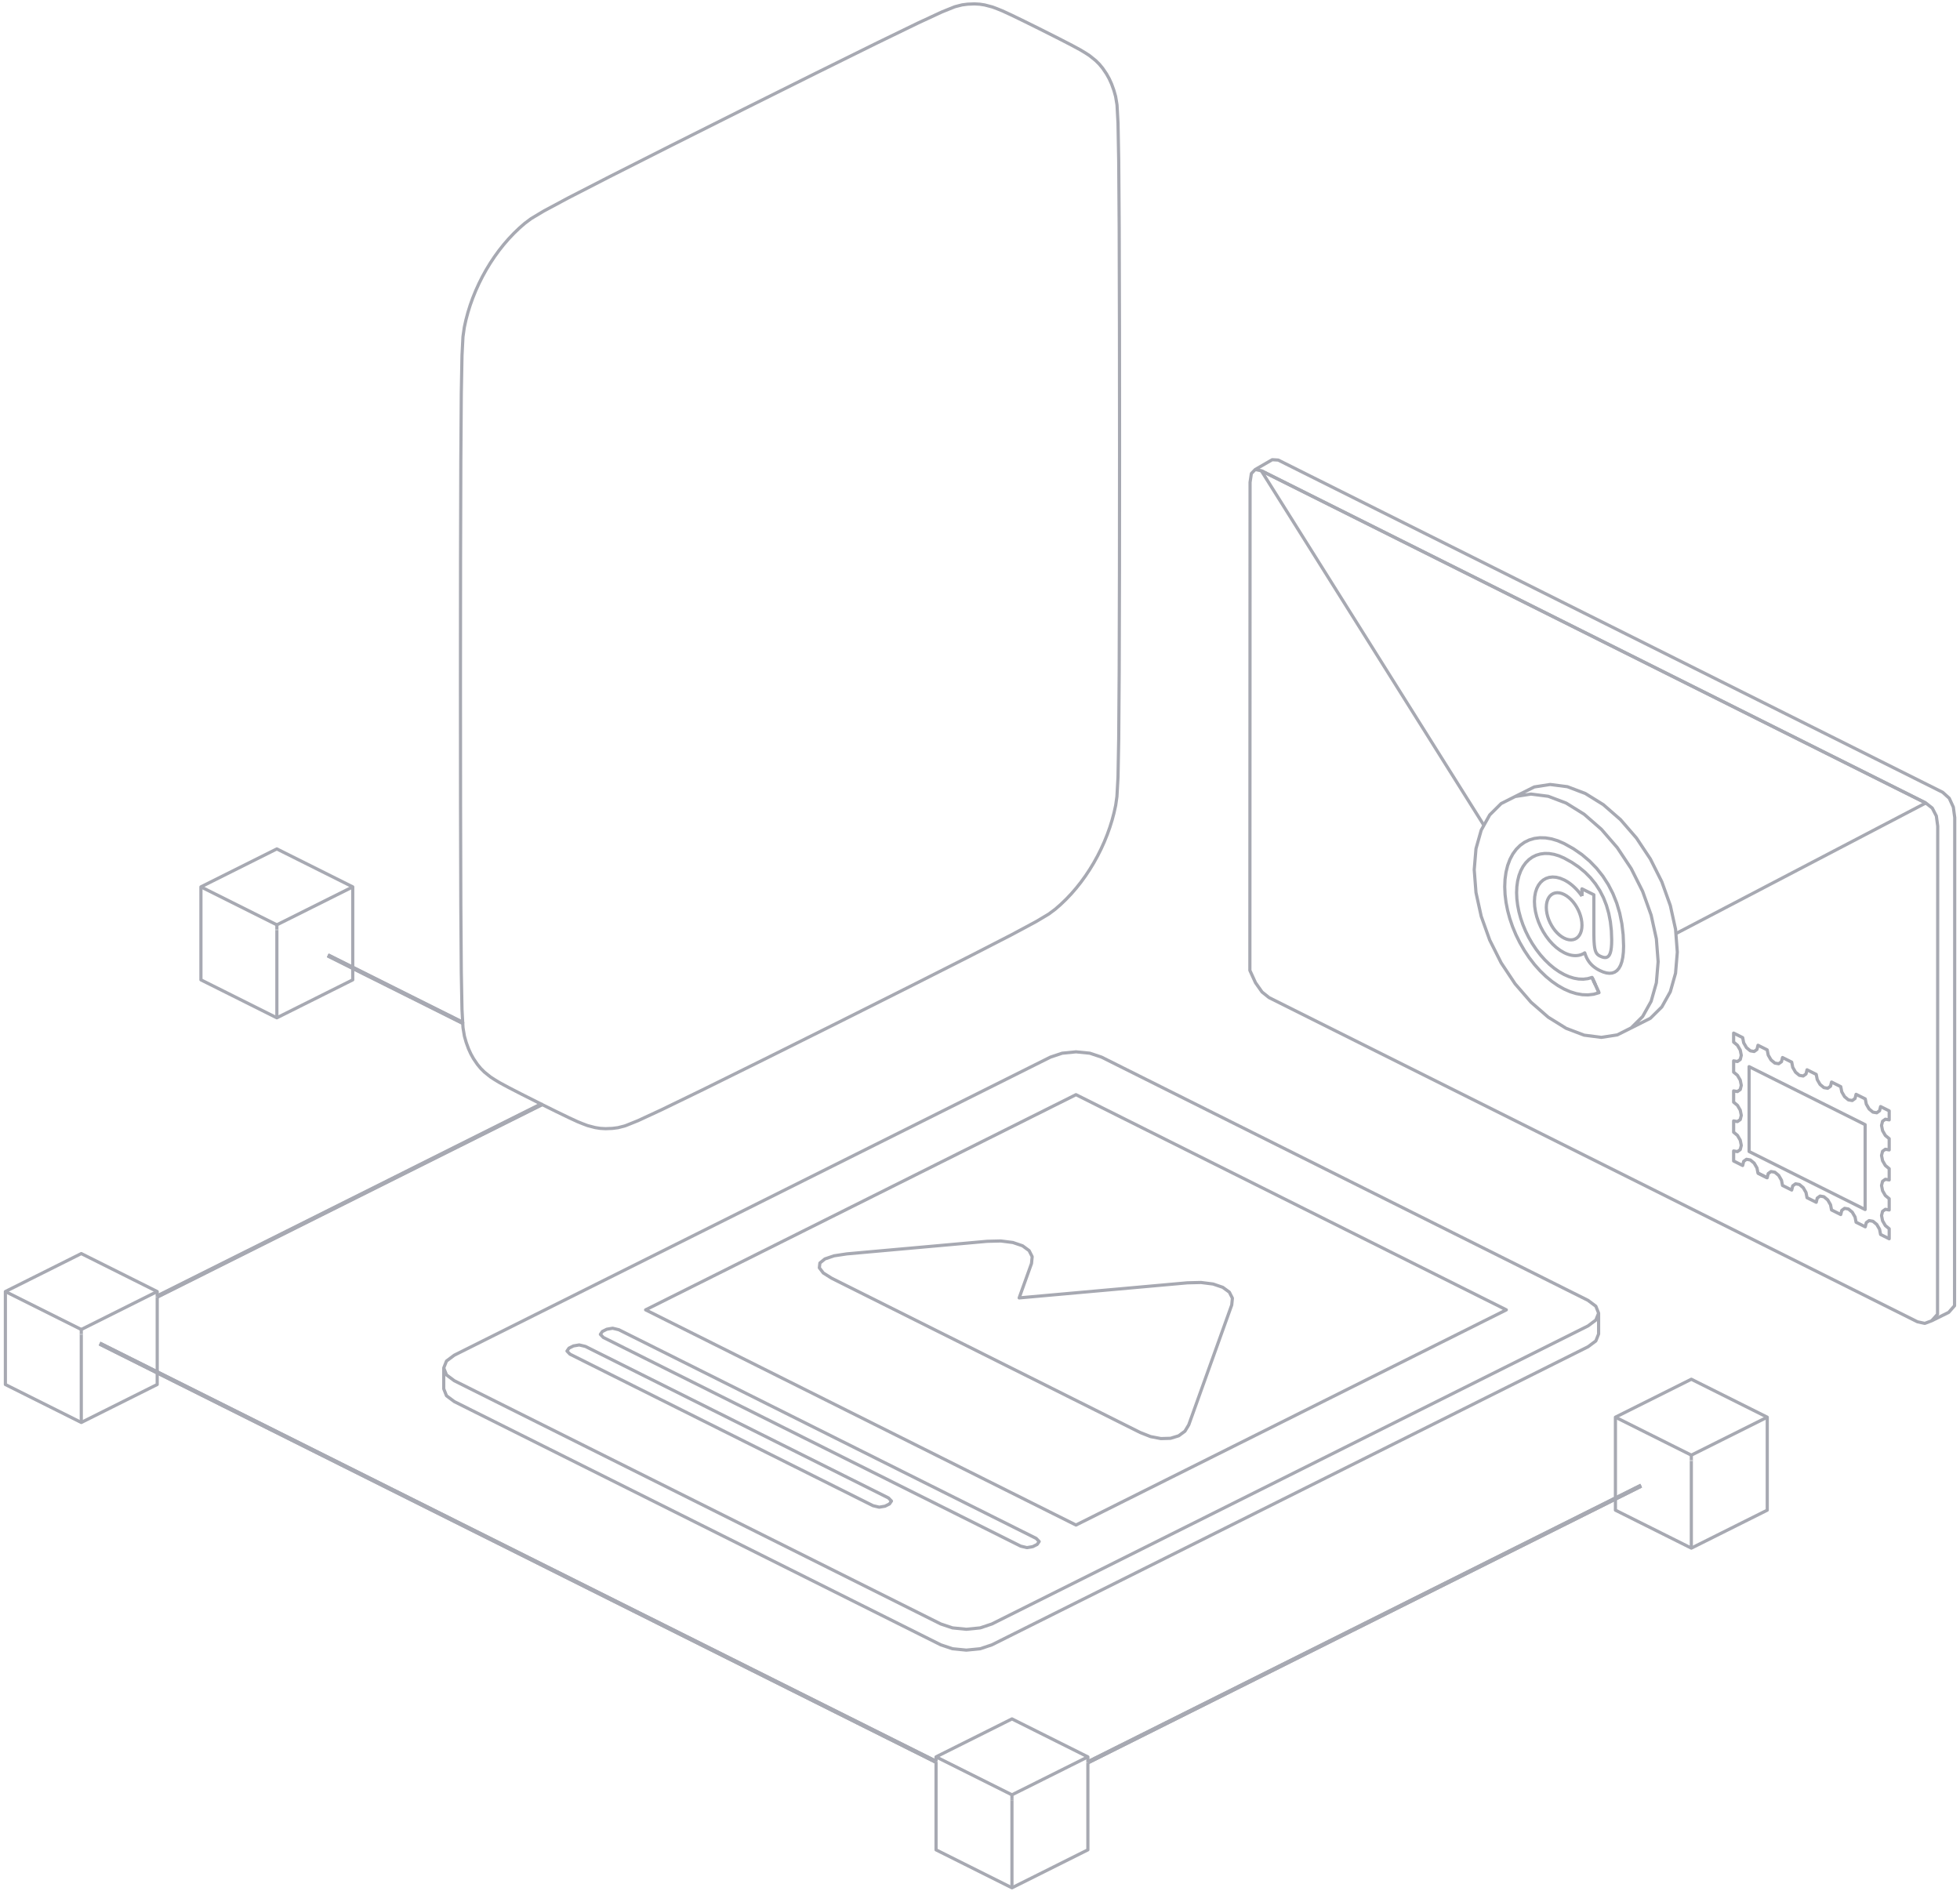 <svg width="370" height="357" viewBox="0 0 370 357" fill="none" xmlns="http://www.w3.org/2000/svg">
<path d="M298.639 169.165L298.401 168.837L298.152 168.52L297.896 168.214L297.631 167.921L297.358 167.641L297.078 167.374L296.792 167.122L296.499 166.885L296.201 166.665L295.896 166.461L295.587 166.276L295.274 166.109L294.513 165.791L293.782 165.608L293.09 165.557L292.442 165.631L291.846 165.826L291.307 166.137L290.833 166.56L290.43 167.089L290.105 167.719L289.864 168.447L289.715 169.266L289.664 170.172L289.712 171.078L289.715 171.13L289.864 172.099L290.105 173.067L290.43 174.023L290.833 174.955L291.307 175.851L291.846 176.701L292.442 177.493L293.09 178.215L293.782 178.856L294.513 179.403L295.274 179.847L295.648 180.019L296.016 180.158L296.376 180.266L296.728 180.341L297.071 180.385L297.185 180.39L297.405 180.399L297.728 180.383L298.041 180.338L298.34 180.264L298.628 180.161L298.901 180.031L299.161 179.874L299.288 180.252L299.432 180.61L299.593 180.947L299.774 181.265L299.975 181.564L300.195 181.845L300.344 182.007L300.438 182.109L300.703 182.358L300.992 182.592L301.304 182.812L301.642 183.019L302.006 183.213L302.65 183.493L303.257 183.668L303.823 183.733L304.345 183.684L304.819 183.516L305.242 183.223L305.609 182.801L305.918 182.245L306.151 181.586L306.164 181.551L306.345 180.713L306.456 179.727L306.494 178.587L306.411 176.433L306.166 174.361L305.76 172.374L305.195 170.479L304.476 168.68L303.602 166.984L302.577 165.394L301.404 163.917L300.085 162.558L298.622 161.322L297.017 160.214L295.274 159.239L294.072 158.717L292.901 158.363L291.768 158.174L290.683 158.146L289.651 158.278L288.682 158.566L287.782 159.006L286.96 159.596L286.224 160.332L285.581 161.213L285.039 162.234L284.711 163.112L284.606 163.392L284.295 164.66L284.112 166.004L284.055 167.41L284.119 168.866L284.302 170.359L284.602 171.877L285.015 173.406L285.537 174.934L286.167 176.449L286.901 177.936L287.737 179.385L288.671 180.782L289.68 182.089L290.737 183.275L291.834 184.335L292.96 185.264L294.105 186.057L295.26 186.709L296.415 187.216L297.56 187.572L298.687 187.773L299.784 187.814L300.843 187.69L301.854 187.396L301.828 187.339L301.649 186.946L301.359 186.311" stroke="#A7A9B2" stroke-width="0.6" stroke-linejoin="round"/>
<path d="M301.823 187.339L301.644 186.945L301.354 186.311L300.875 185.261" stroke="#A7A9B2" stroke-width="0.6" stroke-linejoin="round"/>
<path d="M300.531 184.511L300.628 184.724L300.872 185.259L301.035 185.615" stroke="#A7A9B2" stroke-width="0.6" stroke-linejoin="round"/>
<path d="M301.174 185.908L300.878 185.26V185.26L300.634 184.726L300.537 184.512L299.728 184.747L298.881 184.846L298.003 184.814L297.102 184.653L296.185 184.368L295.261 183.962L294.337 183.441L293.421 182.806L292.521 182.063L291.643 181.215L290.797 180.267L289.99 179.221L289.243 178.103L288.574 176.944L287.987 175.754L287.483 174.543L287.065 173.32L286.735 172.097L286.495 170.883L286.349 169.688L286.297 168.523L286.343 167.398L286.49 166.324L286.556 166.053L286.738 165.309L287.085 164.382L287.518 163.565L288.033 162.861L288.622 162.272L289.279 161.8L289.999 161.448L290.774 161.218L291.6 161.112L292.468 161.134L293.374 161.286L294.311 161.569L295.272 161.986L296.709 162.782L298.02 163.67L299.206 164.648L300.265 165.718L301.2 166.877L302.01 168.125L302.694 169.463L303.254 170.889L303.689 172.403L304 174.004L304.186 175.691L304.248 177.465L304.232 178.226L304.183 178.875L304.103 179.418L303.991 179.861L303.848 180.208L303.675 180.467L303.47 180.642L303.236 180.74L302.972 180.765L302.678 180.724L302.356 180.622L302.004 180.465L301.791 180.342L301.605 180.195L301.445 180.019L301.309 179.803L301.195 179.541L301.102 179.226L301.028 178.849L300.971 178.404L300.929 177.882L300.902 177.276L300.887 176.579L300.882 175.782V171.044V168.913L298.638 167.791V167.818V168.006V168.307V168.647V168.95" stroke="#A7A9B2" stroke-width="0.6" stroke-linejoin="round"/>
<path d="M300.641 184.727L301.047 185.617L301.18 185.909L301.364 186.312" stroke="#A7A9B2" stroke-width="0.6" stroke-linejoin="round"/>
<path d="M296.971 170.267L297.329 170.742L297.652 171.252L297.937 171.79L298.178 172.349L298.374 172.923L298.518 173.504L298.607 174.084L298.638 174.659L298.607 175.203L298.518 175.695L298.374 176.131L298.178 176.51L297.937 176.827L297.652 177.081L297.329 177.268L296.971 177.385L296.582 177.429L296.167 177.398L295.729 177.289L295.272 177.098L294.815 176.832L294.377 176.503L293.962 176.119L293.573 175.686L293.215 175.211L292.892 174.701L292.607 174.163L292.366 173.603L292.171 173.03L292.027 172.449L291.937 171.868L291.906 171.294L291.937 170.75L292.027 170.258L292.171 169.822L292.366 169.443L292.607 169.126L292.892 168.872L293.215 168.685L293.573 168.568L293.962 168.523L294.377 168.555L294.815 168.664L295.272 168.855L295.729 169.121L296.167 169.45L296.582 169.834L296.971 170.267Z" stroke="#A7A9B2" stroke-width="0.6" stroke-linejoin="round"/>
<path d="M298.633 167.817V168.005V168.307V168.647V168.949V169.164" stroke="#A7A9B2" stroke-width="0.6" stroke-linejoin="round"/>
<path d="M239.563 188.321L243.8 190.44L248.038 192.559L252.275 194.677L256.513 196.796L260.75 198.915L264.987 201.033L269.225 203.152L273.463 205.271L277.7 207.39L281.937 209.509L286.175 211.627L290.412 213.746L294.65 215.865L298.887 217.983L303.125 220.102L307.362 222.221L311.6 224.34L315.837 226.458L320.075 228.577L324.312 230.696L328.549 232.814L332.787 234.933L337.024 237.052L341.262 239.171L345.499 241.289L349.737 243.408L353.974 245.527L358.212 247.645L361.969 249.524L363.356 249.823L364.647 249.335L367.864 247.745L368.971 246.489L368.973 241.751L368.975 237.014L368.976 232.276L368.978 227.538L368.98 222.801L368.982 218.063L368.984 213.326L368.986 208.588L368.988 203.85L368.99 199.113L368.992 194.375L368.993 189.637L368.995 184.9L368.997 180.162L368.999 175.425L369.001 170.687L369.002 165.949L369.004 161.212L369.006 156.474L369.007 154.34L368.745 152.377L367.973 150.689L366.736 149.569L362.498 147.45L358.261 145.331L354.024 143.213L349.786 141.094L345.549 138.975L341.311 136.856L337.074 134.737L332.836 132.619L328.599 130.5L324.361 128.381L320.124 126.263L315.887 124.144L311.649 122.025L307.411 119.906L303.174 117.788L298.936 115.669L294.699 113.55L290.462 111.432L286.224 109.313L281.987 107.194L277.749 105.075L273.512 102.956L269.275 100.838L265.037 98.719L260.799 96.6L256.562 94.482L252.324 92.363L248.087 90.244L243.85 88.125L241.293 86.847L240.161 86.782L236.949 88.641L236.228 89.388L235.981 91.051L235.98 95.789L235.978 100.527L235.976 105.264L235.974 110.002L235.972 114.739L235.97 119.477L235.969 124.215L235.967 128.952L235.965 133.69L235.963 138.428L235.961 143.165L235.959 147.903L235.957 152.64L235.955 157.378L235.953 162.116L235.952 166.853L235.95 171.591L235.948 176.329L235.946 181.066L235.945 183.188L237.009 185.515L238.243 187.266L239.563 188.321Z" stroke="#A7A9B2" stroke-width="0.6" stroke-linejoin="round"/>
<path d="M236.953 88.643L238.099 88.864L238.1 88.865L242.338 90.983L246.575 93.102L250.813 95.221L255.05 97.339L259.288 99.458L263.525 101.577L267.762 103.696L272 105.815L276.238 107.933L280.475 110.052L284.712 112.171L288.95 114.289L293.187 116.408L297.425 118.527L301.662 120.646L305.9 122.764L310.137 124.883L314.374 127.002L318.612 129.12L322.85 131.239L327.087 133.358L331.324 135.477L335.562 137.596L339.799 139.714L344.037 141.833L348.274 143.952L352.512 146.07L356.749 148.189L360.987 150.308L363.542 151.585L364.765 152.549L365.533 154.04L365.795 155.957L365.793 160.695L365.791 165.432L365.789 170.17L365.787 174.908L365.786 179.645L365.784 184.383L365.782 189.121L365.78 193.858L365.778 198.596L365.776 203.333L365.774 208.071L365.772 212.809L365.771 217.546L365.769 222.284L365.767 227.022L365.765 231.759L365.763 236.497L365.761 241.234L365.759 245.972L365.759 248.093L364.652 249.336" stroke="#A7A9B2" stroke-width="0.6" stroke-linejoin="round"/>
<path d="M198.294 199.56L194.056 201.678L189.819 203.798L185.581 205.916L181.344 208.035L177.106 210.154L172.869 212.272L168.632 214.391L164.394 216.51L160.156 218.628L155.919 220.747L151.682 222.866L147.444 224.985L143.207 227.103L138.969 229.222L134.732 231.341L130.494 233.459L126.257 235.578L122.02 237.697L117.782 239.816L113.544 241.934L109.307 244.053L105.07 246.172L100.832 248.29L96.595 250.41L92.357 252.528L88.12 254.647L85.764 255.825L84.285 256.931L83.766 258.237V262.176L84.285 263.482L85.764 264.589L90.002 266.707L94.239 268.826L98.477 270.945L102.714 273.064L106.952 275.183L111.189 277.301L115.427 279.42L119.664 281.539L123.901 283.657L128.139 285.776L132.376 287.895L136.614 290.014L140.851 292.132L145.089 294.251L149.326 296.37L153.564 298.488L157.801 300.607L162.039 302.726L166.276 304.845L170.513 306.964L174.751 309.082L177.597 310.505L179.811 311.245L182.423 311.505L185.034 311.245L187.249 310.505L191.486 308.387L195.723 306.268L199.961 304.149L204.198 302.03L208.436 299.912L212.673 297.793L216.91 295.674L221.148 293.556L225.386 291.437L229.623 289.318L233.861 287.2L238.098 285.08L242.335 282.962L246.573 280.843L250.81 278.724L255.048 276.606L259.285 274.487L263.522 272.368L267.76 270.249L271.998 268.131L276.235 266.012L280.473 263.893L284.71 261.775L288.947 259.656L293.185 257.537L297.423 255.418L299.778 254.241L301.257 253.134L301.777 251.828V247.889L301.257 246.583L299.778 245.476L295.54 243.358L291.303 241.239L287.066 239.12L282.828 237.002L278.59 234.882L274.353 232.764L270.116 230.645L265.878 228.526L261.641 226.408L257.403 224.289L253.166 222.171L248.928 220.051L244.691 217.933L240.454 215.814L236.216 213.695L231.978 211.577L227.741 209.458L223.504 207.339L219.266 205.221L215.029 203.102L210.791 200.983L207.945 199.56L205.731 198.82L203.119 198.561L200.508 198.82L198.294 199.56Z" stroke="#A7A9B2" stroke-width="0.6" stroke-linejoin="round"/>
<path d="M83.766 258.238L84.285 259.544L85.764 260.65L90.002 262.769L94.239 264.888L98.477 267.007L102.714 269.126L106.952 271.244L111.189 273.363L115.427 275.482L119.664 277.6L123.901 279.719L128.139 281.838L132.376 283.957L136.614 286.075L140.851 288.194L145.089 290.313L149.326 292.431L153.564 294.55L157.801 296.669L162.039 298.788L166.276 300.906L170.513 303.025L174.751 305.144L177.597 306.567L179.811 307.307L182.423 307.567L185.034 307.307L187.249 306.567L191.486 304.448L195.723 302.33L199.961 300.211L204.198 298.092L208.436 295.973L212.673 293.855L216.91 291.736L221.148 289.617L225.386 287.499L229.623 285.38L233.861 283.261L238.098 281.143L242.335 279.023L246.573 276.905L250.81 274.786L255.048 272.667L259.285 270.549L263.523 268.43L267.76 266.311L271.998 264.192L276.235 262.074L280.473 259.955L284.71 257.836L288.947 255.718L293.185 253.599L297.423 251.48L299.778 250.303L301.257 249.195L301.777 247.89" stroke="#A7A9B2" stroke-width="0.6" stroke-linejoin="round"/>
<path d="M121.875 247.268L126.112 249.387L130.35 251.506L134.587 253.625L138.825 255.743L143.062 257.862L147.3 259.981L151.537 262.099L155.775 264.218L160.012 266.337L164.25 268.455L168.487 270.575L172.724 272.693L176.962 274.812L181.2 276.931L185.437 279.049L189.674 281.168L193.912 283.287L198.149 285.406L203.117 287.89L207.355 285.771L211.592 283.652L215.83 281.533L220.067 279.415L224.305 277.296L228.542 275.177L232.779 273.059L237.017 270.94L241.255 268.821L245.492 266.702L249.729 264.583L253.967 262.465L258.204 260.346L262.442 258.227L266.679 256.109L270.916 253.99L275.154 251.871L279.392 249.752L284.359 247.268L280.122 245.15L275.885 243.031L271.647 240.912L267.41 238.794L263.172 236.675L258.935 234.556L254.697 232.437L250.46 230.319L246.222 228.2L241.985 226.081L237.747 223.963L233.51 221.843L229.273 219.725L225.035 217.606L220.798 215.487L216.56 213.369L212.323 211.25L208.085 209.131L203.117 206.647L198.88 208.766L194.643 210.885L190.405 213.003L186.167 215.122L181.93 217.241L177.693 219.359L173.455 221.478L169.218 223.597L164.98 225.716L160.742 227.835L156.505 229.953L152.268 232.072L148.03 234.191L143.793 236.309L139.555 238.428L135.318 240.547L131.081 242.666L126.843 244.784L121.875 247.268Z" stroke="#A7A9B2" stroke-width="0.6" stroke-linejoin="round"/>
<path d="M114.551 250.928L113.714 251.347L113.336 251.895L113.898 252.481L118.136 254.6L122.373 256.719L126.61 258.838L130.848 260.956L135.085 263.075L139.323 265.194L143.56 267.312L147.798 269.431L152.035 271.55L156.273 273.669L160.51 275.788L164.748 277.906L168.985 280.025L173.222 282.144L177.46 284.262L181.697 286.381L185.935 288.5L190.172 290.619L192.687 291.876L193.86 292.157L194.956 291.968L195.793 291.55L196.171 291.001L195.609 290.415L191.372 288.296L187.134 286.178L182.897 284.059L178.659 281.94L174.422 279.821L170.184 277.702L165.947 275.584L161.709 273.465L157.472 271.347L153.234 269.228L148.997 267.109L144.76 264.991L140.522 262.871L136.285 260.753L132.047 258.634L127.81 256.515L123.573 254.397L119.335 252.278L116.82 251.021L115.647 250.739L114.551 250.928Z" stroke="#A7A9B2" stroke-width="0.6" stroke-linejoin="round"/>
<path d="M108.246 254.081L107.409 254.499L107.031 255.048L107.594 255.634L111.831 257.752L116.068 259.871L120.306 261.99L124.543 264.109L128.781 266.227L133.018 268.346L137.256 270.465L141.493 272.583L145.731 274.703L149.968 276.821L154.206 278.94L158.443 281.059L162.68 283.177L164.802 284.238L165.975 284.519L167.071 284.33L167.909 283.912L168.286 283.363L167.724 282.777L163.487 280.658L159.249 278.54L155.012 276.421L150.774 274.302L146.537 272.184L142.3 270.065L138.062 267.946L133.824 265.828L129.587 263.708L125.35 261.59L121.112 259.471L116.875 257.352L112.637 255.234L110.515 254.173L109.343 253.892L108.246 254.081Z" stroke="#A7A9B2" stroke-width="0.6" stroke-linejoin="round"/>
<path d="M224.146 242.166L226.725 242.103L229.003 242.392L230.826 243.014L232.069 243.925L232.647 245.064L232.521 246.353L230.922 250.813L229.323 255.273L227.723 259.732L226.124 264.192L224.525 268.651L224.405 268.985L223.682 270.181L222.508 271.045L220.964 271.519L219.155 271.571L217.204 271.197L215.244 270.422L211.007 268.304L206.769 266.184L202.532 264.066L198.295 261.947L194.057 259.828L189.819 257.71L185.582 255.591L181.345 253.472L177.107 251.354L172.87 249.235L168.632 247.116L164.395 244.997L160.157 242.879L156.97 241.285L155.42 240.305L154.672 239.33L154.776 238.425L155.724 237.654L157.453 237.067L159.844 236.705L164.563 236.281L169.281 235.858L174 235.436L178.719 235.013L183.438 234.59L186.349 234.329L188.928 234.266L191.206 234.555L193.029 235.176L194.271 236.087L194.849 237.227L194.724 238.516L193.124 242.975L192.394 245.013L197.112 244.59L201.831 244.167L206.55 243.744L211.269 243.321L215.987 242.898L220.706 242.474L224.146 242.166Z" stroke="#A7A9B2" stroke-width="0.6" stroke-linejoin="round"/>
<path d="M238.102 88.863L239.207 89.416L243.445 91.535L247.682 93.654L251.92 95.773L256.157 97.891L260.395 100.01L264.632 102.129L268.87 104.247L273.107 106.366L277.345 108.485L281.582 110.604L285.819 112.722L290.057 114.841L294.295 116.96L298.532 119.079L302.769 121.198L307.007 123.316L311.244 125.435L315.482 127.554L319.719 129.672L323.957 131.791L328.194 133.91L332.431 136.029L336.669 138.147L340.907 140.266L345.144 142.385L349.381 144.503L353.619 146.622L357.856 148.741L362.094 150.86L363.544 151.585" stroke="#A7A9B2" stroke-width="0.6" stroke-linejoin="round"/>
<path d="M330.188 217.378L334.425 219.497L338.663 221.616L342.9 223.734L347.137 225.853L351.375 227.972L352.092 228.33V223.593V218.855V214.117V212.309L347.854 210.191L343.617 208.072L339.379 205.953L335.142 203.834L330.904 201.716L330.188 201.357V206.095V210.833V215.57V217.378Z" stroke="#A7A9B2" stroke-width="0.6" stroke-linejoin="round"/>
<path d="M329.166 196.858L328.972 195.876L327.266 195.022V196.723L327.989 197.322L328.518 198.235L328.712 199.218L328.518 200.007L327.989 200.391L327.266 200.266V202.392L327.989 202.991L328.518 203.905L328.712 204.887L328.518 205.676L327.989 206.06L327.266 205.936V208.062L327.989 208.661L328.518 209.574L328.712 210.557L328.518 211.345L327.989 211.729L327.266 211.605V213.731L327.989 214.33L328.518 215.243L328.712 216.226L328.518 217.015L327.989 217.399L327.266 217.274V219.167L328.972 220.021L329.166 219.232L329.696 218.848L330.419 218.972L331.142 219.571L331.672 220.484L331.866 221.467L331.865 221.467L333.601 222.335L333.795 221.546L334.324 221.162L335.048 221.286L335.771 221.886L336.3 222.799L336.494 223.782L338.23 224.65L338.424 223.86L338.953 223.477L339.677 223.601L340.4 224.2L340.929 225.113L341.123 226.096L342.859 226.964L343.053 226.175L343.582 225.791L344.306 225.916L345.029 226.514L345.559 227.428L345.752 228.41L347.488 229.278L347.682 228.49L348.212 228.106L348.935 228.23L349.658 228.829L350.188 229.742L350.381 230.725L352.117 231.593L352.311 230.804L352.84 230.421L353.564 230.545L354.287 231.144L354.816 232.057L355.01 233.039V233.04L356.633 233.851V231.958L355.909 231.359L355.38 230.446L355.186 229.463L355.38 228.674L355.909 228.29L356.633 228.415V226.288L355.909 225.69L355.38 224.776L355.186 223.794L355.38 223.005L355.909 222.621L356.633 222.745V220.619L355.909 220.02L355.38 219.107L355.186 218.124L355.38 217.335L355.909 216.951L356.633 217.076V214.95L355.909 214.351L355.38 213.438L355.186 212.455L355.38 211.666L355.909 211.282L356.633 211.407V209.706L355.01 208.895L354.816 209.684L354.287 210.068L353.564 209.943L352.84 209.344L352.311 208.431L352.117 207.448L350.381 206.58L350.188 207.369L349.658 207.753L348.935 207.629L348.212 207.029L347.682 206.117L347.488 205.134L345.752 204.266L345.559 205.055L345.029 205.439L344.306 205.314L343.582 204.715L343.053 203.802L342.859 202.819L341.123 201.951L340.929 202.74L340.4 203.124L339.677 203L338.953 202.401L338.424 201.487L338.23 200.505L336.494 199.637L336.3 200.426L335.771 200.809L335.048 200.685L334.324 200.086L333.795 199.173L333.601 198.19L331.865 197.322L331.672 198.111L331.142 198.495L330.419 198.371L329.696 197.772L329.166 196.858Z" stroke="#A7A9B2" stroke-width="0.6" stroke-linejoin="round"/>
<path d="M333.61 222.335L331.875 221.468" stroke="#A7A9B2" stroke-width="0.6" stroke-linejoin="round"/>
<path d="M305.3 195.366L307.931 194.037L310.09 191.894L311.694 189.021L312.682 185.527L313.015 181.546L312.752 178.135L312.682 177.231L311.694 172.749L310.09 168.271L307.964 164.037L307.931 163.97L305.3 160.011L302.299 156.545L299.042 153.707L295.656 151.605L292.27 150.32L289.013 149.902L286.012 150.366L283.381 151.695L281.222 153.837L280.124 155.804L279.618 156.711L278.63 160.205L278.297 164.186L278.63 168.501L279.618 172.983L281.222 177.461L283.348 181.695L283.381 181.762L286.012 185.721L289.013 189.187L292.27 192.025L295.656 194.127L299.042 195.412L302.299 195.83L305.3 195.366ZM305.3 195.366L308.921 193.555L311.552 192.227L313.711 190.084L315.315 187.21L316.303 183.716L316.636 179.735L316.367 176.246L316.303 175.421L315.315 170.938L313.711 166.461L311.585 162.226L311.552 162.159L308.921 158.2L305.92 154.735L302.664 151.897L299.277 149.795L295.891 148.51L292.634 148.092L289.633 148.556L286.012 150.366" stroke="#A7A9B2" stroke-width="0.6" stroke-linejoin="round"/>
<path d="M15.344 268.526V263.788V259.051V254.313V251.989" stroke="#A7A9B2" stroke-width="0.6" stroke-linejoin="round"/>
<path d="M15.346 250.977L11.109 248.858L6.871 246.739L2.634 244.62L1.016 243.812" stroke="#A7A9B2" stroke-width="0.6" stroke-linejoin="round"/>
<path d="M29.676 244.646V243.812L25.439 241.693L21.202 239.574L16.964 237.456L15.346 236.646L11.109 238.766L6.871 240.884L2.634 243.003L1.016 243.812V248.55V253.287V258.025V261.363L5.253 263.482L9.49 265.6L13.728 267.719L15.346 268.528L19.583 266.41L23.821 264.291L28.058 262.172L29.676 261.363V259.172" stroke="#A7A9B2" stroke-width="0.6" stroke-linejoin="round"/>
<path d="M29.674 243.812L25.437 245.93L21.199 248.049L16.962 250.168L15.344 250.977V251.826" stroke="#A7A9B2" stroke-width="0.6" stroke-linejoin="round"/>
<path d="M319.281 292.249V287.511V282.774V278.036V275.821" stroke="#A7A9B2" stroke-width="0.6" stroke-linejoin="round"/>
<path d="M319.283 274.699L315.046 272.581L310.808 270.462L306.571 268.343L304.953 267.534" stroke="#A7A9B2" stroke-width="0.6" stroke-linejoin="round"/>
<path d="M304.953 282.994V285.083L309.19 287.203L313.428 289.321L317.665 291.44L319.283 292.249L323.521 290.13L327.758 288.011L331.996 285.893L333.614 285.083V280.346V275.608V270.871V267.532L329.377 265.414L325.139 263.295L320.901 261.176L319.283 260.367L315.046 262.486L310.808 264.605L306.571 266.723L304.953 267.532V272.27V277.008V281.745V282.783" stroke="#A7A9B2" stroke-width="0.6" stroke-linejoin="round"/>
<path d="M333.612 267.534L329.374 269.653L325.136 271.771L320.899 273.89L319.281 274.699V275.635" stroke="#A7A9B2" stroke-width="0.6" stroke-linejoin="round"/>
<path d="M77.618 188.114L73.381 185.994L69.543 184.075L66.595 182.599L62.358 180.48L61.922 180.262" stroke="#A7A9B2" stroke-width="0.6" stroke-linejoin="round"/>
<path d="M77.555 188.281L81.792 190.401L85.629 192.321L87.358 193.186" stroke="#A7A9B2" stroke-width="0.6" stroke-linejoin="round"/>
<path d="M102.141 208.415L97.904 210.534L95.338 211.817L91.101 213.936L86.864 216.054L85.571 216.701L81.334 218.821L77.097 220.94L74.486 222.246L70.249 224.365L66.012 226.484L62.797 228.093" stroke="#A7A9B2" stroke-width="0.6" stroke-linejoin="round"/>
<path d="M29.68 244.857L30.214 244.59L34.451 242.471L38.688 240.352L39.981 239.705L44.218 237.586L48.455 235.467L51.066 234.161L55.303 232.042L59.54 229.922L62.809 228.287L62.836 228.273" stroke="#A7A9B2" stroke-width="0.6" stroke-linejoin="round"/>
<path d="M103.321 295.793L103.272 295.768L99.035 293.649L94.797 291.53L90.56 289.411L86.323 287.292L82.085 285.173L81.504 284.882L77.266 282.763L73.029 280.644L68.792 278.525L64.554 276.406L60.956 274.606L56.719 272.487L52.481 270.368L48.244 268.249L44.007 266.13L42.85 265.552L38.612 263.433L34.375 261.314L30.137 259.196L29.667 258.961L28.406 258.33L24.168 256.212L19.93 254.094L18.844 253.551" stroke="#A7A9B2" stroke-width="0.6" stroke-linejoin="round"/>
<path d="M103.211 295.937L107.448 298.056L111.686 300.175L115.923 302.294L120.16 304.413L124.398 306.532L124.979 306.823L129.217 308.942L133.454 311.061L137.691 313.18L141.928 315.299L145.527 317.099L149.764 319.218L154.002 321.336L158.239 323.456L162.476 325.575L163.633 326.153L167.87 328.272L172.108 330.39L176.345 332.509L176.698 332.685" stroke="#A7A9B2" stroke-width="0.6" stroke-linejoin="round"/>
<path d="M309.778 280.37L305.54 282.489L304.951 282.783L300.713 284.902L299.246 285.636L295.008 287.755L290.771 289.874L286.534 291.993L286.044 292.238L281.806 294.357L277.569 296.477L273.332 298.596L271.061 299.731L266.824 301.85L262.587 303.97L258.349 306.089L255.189 307.67L250.951 309.788L246.713 311.906L242.476 314.024L239.317 315.604L235.079 317.722L230.841 319.84L226.604 321.958L224.334 323.093L220.096 325.211L215.859 327.329L211.621 329.448L211.132 329.693L206.895 331.812L205.367 332.575" stroke="#A7A9B2" stroke-width="0.6" stroke-linejoin="round"/>
<path d="M255.273 307.829L259.511 305.711L263.749 303.593L267.987 301.474L271.128 299.904L275.366 297.786L279.603 295.668L283.841 293.549L286.11 292.415L290.348 290.296L294.585 288.178L298.823 286.06L299.313 285.815L303.55 283.696L304.954 282.994L309.191 280.876L309.845 280.549" stroke="#A7A9B2" stroke-width="0.6" stroke-linejoin="round"/>
<path d="M205.367 332.785L209.605 330.667L211.196 329.871L215.434 327.752L219.671 325.633L223.908 323.514L224.398 323.269L228.636 321.149L232.873 319.03L237.11 316.911L239.38 315.776L243.618 313.656L247.855 311.537L252.092 309.418L255.253 307.837L255.271 307.828" stroke="#A7A9B2" stroke-width="0.6" stroke-linejoin="round"/>
<path d="M176.701 332.473L172.463 330.354L168.226 328.236L163.989 326.117L163.701 325.973L159.463 323.854L155.225 321.736L150.988 319.617L146.75 317.499L145.594 316.921L141.357 314.803L137.119 312.684L132.881 310.566L128.644 308.447L125.047 306.649L120.809 304.531L116.572 302.412L112.334 300.294L108.096 298.176L103.859 296.057L103.328 295.792" stroke="#A7A9B2" stroke-width="0.6" stroke-linejoin="round"/>
<path d="M18.789 253.726L23.026 255.845L27.263 257.964L28.351 258.508L29.677 259.171L33.914 261.29L38.152 263.409L42.389 265.527L42.795 265.73L47.033 267.849L51.27 269.968L55.508 272.086L59.745 274.204L60.901 274.782L65.139 276.901L69.376 279.019L73.614 281.137L77.852 283.256L81.449 285.054L85.687 287.173L89.924 289.291L94.162 291.409L98.4 293.528L102.637 295.646L103.217 295.936" stroke="#A7A9B2" stroke-width="0.6" stroke-linejoin="round"/>
<path d="M62.798 228.093L62.745 228.119L58.507 230.238L54.269 232.356L51.001 233.988L46.764 236.106L42.526 238.225L39.917 239.529L35.679 241.647L31.442 243.765L30.15 244.412L29.68 244.646" stroke="#A7A9B2" stroke-width="0.6" stroke-linejoin="round"/>
<path d="M62.836 228.274L67.074 226.156L71.311 224.038L74.552 222.418L78.79 220.3L83.027 218.182L85.636 216.878L89.874 214.759L94.112 212.641L95.404 211.995L99.641 209.876L102.355 208.52" stroke="#A7A9B2" stroke-width="0.6" stroke-linejoin="round"/>
<path d="M87.344 192.974L85.692 192.148L81.454 190.03L77.617 188.113" stroke="#A7A9B2" stroke-width="0.6" stroke-linejoin="round"/>
<path d="M61.852 180.438L66.089 182.555L66.588 182.805L69.473 184.247L73.711 186.364L77.547 188.281" stroke="#A7A9B2" stroke-width="0.6" stroke-linejoin="round"/>
<path d="M77.618 188.114L73.381 185.994L69.543 184.075L66.595 182.599L62.358 180.48L61.922 180.262" stroke="#A7A9B2" stroke-width="0.6" stroke-linejoin="round"/>
<path d="M77.555 188.281L81.792 190.401L85.629 192.321L87.358 193.186" stroke="#A7A9B2" stroke-width="0.6" stroke-linejoin="round"/>
<path d="M102.141 208.415L97.904 210.534L95.338 211.817L91.101 213.936L86.864 216.054L85.571 216.701L81.334 218.821L77.097 220.94L74.486 222.246L70.249 224.365L66.012 226.484L62.797 228.093" stroke="#A7A9B2" stroke-width="0.6" stroke-linejoin="round"/>
<path d="M29.68 244.857L30.214 244.59L34.451 242.471L38.688 240.352L39.981 239.705L44.218 237.586L48.455 235.467L51.066 234.161L55.303 232.042L59.54 229.922L62.809 228.287L62.836 228.273" stroke="#A7A9B2" stroke-width="0.6" stroke-linejoin="round"/>
<path d="M103.321 295.793L103.272 295.768L99.035 293.649L94.797 291.53L90.56 289.411L86.323 287.292L82.085 285.173L81.504 284.882L77.266 282.763L73.029 280.644L68.792 278.525L64.554 276.406L60.956 274.606L56.719 272.487L52.481 270.368L48.244 268.249L44.007 266.13L42.85 265.552L38.612 263.433L34.375 261.314L30.137 259.196L29.667 258.961L28.406 258.33L24.168 256.212L19.93 254.094L18.844 253.551" stroke="#A7A9B2" stroke-width="0.6" stroke-linejoin="round"/>
<path d="M103.211 295.937L107.448 298.056L111.686 300.175L115.923 302.294L120.16 304.413L124.398 306.532L124.979 306.823L129.217 308.942L133.454 311.061L137.691 313.18L141.928 315.299L145.527 317.099L149.764 319.218L154.002 321.336L158.239 323.456L162.476 325.575L163.633 326.153L167.87 328.272L172.108 330.39L176.345 332.509L176.698 332.685" stroke="#A7A9B2" stroke-width="0.6" stroke-linejoin="round"/>
<path d="M309.778 280.37L305.54 282.489L304.951 282.783L300.713 284.902L299.246 285.636L295.008 287.755L290.771 289.874L286.534 291.993L286.044 292.238L281.806 294.357L277.569 296.477L273.332 298.596L271.061 299.731L266.824 301.85L262.587 303.97L258.349 306.089L255.189 307.67L250.951 309.788L246.713 311.906L242.476 314.024L239.317 315.604L235.079 317.722L230.841 319.84L226.604 321.958L224.334 323.093L220.096 325.211L215.859 327.329L211.621 329.448L211.132 329.693L206.895 331.812L205.367 332.575" stroke="#A7A9B2" stroke-width="0.6" stroke-linejoin="round"/>
<path d="M255.273 307.829L259.511 305.711L263.749 303.593L267.987 301.474L271.128 299.904L275.366 297.786L279.603 295.668L283.841 293.549L286.11 292.415L290.348 290.296L294.585 288.178L298.823 286.06L299.313 285.815L303.55 283.696L304.954 282.994L309.191 280.876L309.845 280.549" stroke="#A7A9B2" stroke-width="0.6" stroke-linejoin="round"/>
<path d="M205.367 332.785L209.605 330.667L211.196 329.871L215.434 327.752L219.671 325.633L223.908 323.514L224.398 323.269L228.636 321.149L232.873 319.03L237.11 316.911L239.38 315.776L243.618 313.656L247.855 311.537L252.092 309.418L255.253 307.837L255.271 307.828" stroke="#A7A9B2" stroke-width="0.6" stroke-linejoin="round"/>
<path d="M176.701 332.473L172.463 330.354L168.226 328.236L163.989 326.117L163.701 325.973L159.463 323.854L155.225 321.736L150.988 319.617L146.75 317.499L145.594 316.921L141.357 314.803L137.119 312.684L132.881 310.566L128.644 308.447L125.047 306.649L120.809 304.531L116.572 302.412L112.334 300.294L108.096 298.176L103.859 296.057L103.328 295.792" stroke="#A7A9B2" stroke-width="0.6" stroke-linejoin="round"/>
<path d="M18.789 253.726L23.026 255.845L27.263 257.964L28.351 258.508L29.677 259.171L33.914 261.29L38.152 263.409L42.389 265.527L42.795 265.73L47.033 267.849L51.27 269.968L55.508 272.086L59.745 274.204L60.901 274.782L65.139 276.901L69.376 279.019L73.614 281.137L77.852 283.256L81.449 285.054L85.687 287.173L89.924 289.291L94.162 291.409L98.4 293.528L102.637 295.646L103.217 295.936" stroke="#A7A9B2" stroke-width="0.6" stroke-linejoin="round"/>
<path d="M62.798 228.093L62.745 228.119L58.507 230.238L54.269 232.356L51.001 233.988L46.764 236.106L42.526 238.225L39.917 239.529L35.679 241.647L31.442 243.765L30.15 244.412L29.68 244.646" stroke="#A7A9B2" stroke-width="0.6" stroke-linejoin="round"/>
<path d="M62.836 228.274L67.074 226.156L71.311 224.038L74.552 222.418L78.79 220.3L83.027 218.182L85.636 216.878L89.874 214.759L94.112 212.641L95.404 211.995L99.641 209.876L102.355 208.52" stroke="#A7A9B2" stroke-width="0.6" stroke-linejoin="round"/>
<path d="M87.344 192.974L85.692 192.148L81.454 190.03L77.617 188.113" stroke="#A7A9B2" stroke-width="0.6" stroke-linejoin="round"/>
<path d="M61.852 180.438L66.089 182.555L66.588 182.805L69.473 184.247L73.711 186.364L77.547 188.281" stroke="#A7A9B2" stroke-width="0.6" stroke-linejoin="round"/>
<path d="M191.031 356.371V351.634V346.896V342.158V339.835" stroke="#A7A9B2" stroke-width="0.6" stroke-linejoin="round"/>
<path d="M191.033 338.82L186.796 336.702L182.558 334.583L178.321 332.464L176.703 331.655" stroke="#A7A9B2" stroke-width="0.6" stroke-linejoin="round"/>
<path d="M205.364 332.575V331.655L201.126 329.537L196.889 327.418L192.651 325.299L191.033 324.49L186.796 326.609L182.558 328.728L178.321 330.846L176.703 331.655V332.474" stroke="#A7A9B2" stroke-width="0.6" stroke-linejoin="round"/>
<path d="M176.703 332.685V337.422V342.16V346.897V349.206L180.94 351.325L185.178 353.444L189.416 355.563L191.033 356.371L195.271 354.253L199.508 352.134L203.746 350.015L205.364 349.206V344.468V339.731V334.993V332.786" stroke="#A7A9B2" stroke-width="0.6" stroke-linejoin="round"/>
<path d="M205.362 331.655L201.124 333.774L196.886 335.893L192.649 338.011L191.031 338.82V339.653" stroke="#A7A9B2" stroke-width="0.6" stroke-linejoin="round"/>
<path d="M52.266 192.136V187.398V182.66V177.923V175.642" stroke="#A7A9B2" stroke-width="0.6" stroke-linejoin="round"/>
<path d="M52.26 174.586L48.023 172.467L43.785 170.348L39.548 168.23L37.93 167.421" stroke="#A7A9B2" stroke-width="0.6" stroke-linejoin="round"/>
<path d="M66.59 182.599V177.861V173.124V168.386V167.421L62.353 165.301L58.116 163.183L53.878 161.064L52.26 160.255L48.023 162.374L43.785 164.493L39.548 166.611L37.93 167.421V172.158V176.896V181.633V184.972L42.167 187.09L46.404 189.209L50.642 191.328L52.26 192.137L56.497 190.018L60.735 187.899L64.972 185.781L66.59 184.972V182.805" stroke="#A7A9B2" stroke-width="0.6" stroke-linejoin="round"/>
<path d="M66.596 167.421L62.359 169.54L58.121 171.658L53.883 173.777L52.266 174.586V175.432" stroke="#A7A9B2" stroke-width="0.6" stroke-linejoin="round"/>
<path d="M87.344 192.975L87.4 193.925L87.426 194.135L87.67 195.599L87.981 196.699L88.054 196.915L88.434 197.961L88.878 198.94L89.385 199.849L89.547 200.088L90.119 200.929L90.75 201.691L91.437 202.374L92.177 202.972L92.612 203.318L93.406 203.832L94.32 204.383L95.928 205.251L98.339 206.495L102.061 208.373L102.352 208.519L104.942 209.803L107.383 210.985L109.043 211.751L110.032 212.151L110.917 212.485L111.842 212.727L112.375 212.865L113.331 213.013L114.317 213.067L115.332 213.027L115.621 213.013L116.653 212.88L117.885 212.566L118.115 212.491L120.438 211.556L124.736 209.562L124.941 209.468L132.699 205.699L144.252 199.987L157.973 193.148L171.694 186.266L183.247 180.425L191.005 176.436L195.507 174.021L195.662 173.933L197.978 172.551L199.195 171.645L200.211 170.761L201.202 169.809L201.292 169.719L202.245 168.714L203.167 167.649L204.055 166.529L204.905 165.358L205.713 164.142L206.476 162.885L207.19 161.593L207.853 160.272L208.462 158.927L209.014 157.564L209.507 156.188L209.939 154.805L210.307 153.419L210.611 152.035L210.664 151.671L210.851 150.352L211.053 146.703L211.185 139.5L211.275 126.785L211.327 107.636L211.345 84.818L211.327 62.018L211.275 42.922L211.185 30.295L211.053 23.225L210.87 19.879L210.844 19.668L210.599 18.204L210.289 17.105L210.215 16.888L209.836 15.843L209.392 14.864L208.884 13.954L208.723 13.716L208.151 12.875L207.52 12.112L206.833 11.43L206.092 10.832L205.658 10.486L204.863 9.972L203.95 9.421L202.342 8.552L199.931 7.308L196.208 5.43L193.324 4.001L190.882 2.819L189.222 2.053L188.234 1.653L187.349 1.319L186.424 1.077L185.891 0.938L184.935 0.79L183.948 0.736L182.934 0.776L182.645 0.79L181.613 0.923L180.381 1.238L180.151 1.312L177.827 2.248L173.325 4.336L165.567 8.105L154.014 13.816L140.293 20.655L126.572 27.537L115.019 33.379L107.26 37.368L102.758 39.782L102.603 39.87L100.287 41.253L99.071 42.158L98.055 43.042L97.064 43.995L96.974 44.085L96.021 45.09L95.099 46.154L94.211 47.275L93.361 48.445L92.553 49.661L91.79 50.918L91.075 52.21L90.412 53.531L89.803 54.877L89.251 56.239L88.759 57.615L88.327 58.999L87.959 60.384L87.654 61.768L87.397 63.572L87.214 67.101L87.081 74.304L86.992 87.019L86.939 106.169L86.922 128.986L86.939 151.786L86.992 170.882L87.081 183.509L87.213 190.58L87.344 192.975Z" stroke="#A7A9B2" stroke-width="0.6" stroke-linejoin="round"/>
<path d="M15.344 251.827V251.826" stroke="#A7A9B2" stroke-width="0.6" stroke-linejoin="round"/>
<path d="M15.344 251.992V251.826" stroke="#A7A9B2" stroke-width="0.6" stroke-linejoin="round"/>
<path d="M29.68 244.658V244.646" stroke="#A7A9B2" stroke-width="0.6" stroke-linejoin="round"/>
<path d="M29.68 244.846V244.657" stroke="#A7A9B2" stroke-width="0.6" stroke-linejoin="round"/>
<path d="M29.68 244.859V244.847" stroke="#A7A9B2" stroke-width="0.6" stroke-linejoin="round"/>
<path d="M29.68 258.961V254.224V249.486V244.858" stroke="#A7A9B2" stroke-width="0.6" stroke-linejoin="round"/>
<path d="M52.266 175.444V175.432" stroke="#A7A9B2" stroke-width="0.6" stroke-linejoin="round"/>
<path d="M52.266 175.631V175.442" stroke="#A7A9B2" stroke-width="0.6" stroke-linejoin="round"/>
<path d="M52.266 175.644V175.631" stroke="#A7A9B2" stroke-width="0.6" stroke-linejoin="round"/>
<path d="M62.797 228.093L62.742 228.12" stroke="#A7A9B2" stroke-width="0.6" stroke-linejoin="round"/>
<path d="M62.797 228.093L62.742 228.12" stroke="#A7A9B2" stroke-width="0.6" stroke-linejoin="round"/>
<path d="M87.359 193.181L87.36 193.187" stroke="#A7A9B2" stroke-width="0.6" stroke-linejoin="round"/>
<path d="M87.352 192.98L87.362 193.18" stroke="#A7A9B2" stroke-width="0.6" stroke-linejoin="round"/>
<path d="M87.352 192.975L87.352 192.981" stroke="#A7A9B2" stroke-width="0.6" stroke-linejoin="round"/>
<path d="M102.344 208.515L102.356 208.521" stroke="#A7A9B2" stroke-width="0.6" stroke-linejoin="round"/>
<path d="M102.148 208.42L102.338 208.514" stroke="#A7A9B2" stroke-width="0.6" stroke-linejoin="round"/>
<path d="M102.141 208.415L102.153 208.421" stroke="#A7A9B2" stroke-width="0.6" stroke-linejoin="round"/>
<path d="M176.703 332.674V332.686" stroke="#A7A9B2" stroke-width="0.6" stroke-linejoin="round"/>
<path d="M176.703 332.484V332.674" stroke="#A7A9B2" stroke-width="0.6" stroke-linejoin="round"/>
<path d="M176.703 332.473V332.485" stroke="#A7A9B2" stroke-width="0.6" stroke-linejoin="round"/>
<path d="M191.031 339.835V339.652" stroke="#A7A9B2" stroke-width="0.6" stroke-linejoin="round"/>
<path d="M205.367 332.588V332.575" stroke="#A7A9B2" stroke-width="0.6" stroke-linejoin="round"/>
<path d="M205.367 332.776V332.587" stroke="#A7A9B2" stroke-width="0.6" stroke-linejoin="round"/>
<path d="M205.367 332.788V332.775" stroke="#A7A9B2" stroke-width="0.6" stroke-linejoin="round"/>
<path d="M280.126 155.804L277.607 151.791L275.088 147.779L272.569 143.767L270.05 139.754L267.531 135.742L265.012 131.729L262.493 127.717L259.974 123.704L257.455 119.691L254.936 115.679L252.417 111.667L249.898 107.654L247.379 103.642L244.86 99.629L242.342 95.617L239.823 91.605L239.204 90.619L238.102 88.863" stroke="#A7A9B2" stroke-width="0.6" stroke-linejoin="round"/>
<path d="M319.281 275.635V275.633" stroke="#A7A9B2" stroke-width="0.6" stroke-linejoin="round"/>
<path d="M319.281 275.641V275.635" stroke="#A7A9B2" stroke-width="0.6" stroke-linejoin="round"/>
<path d="M319.281 275.643V275.641" stroke="#A7A9B2" stroke-width="0.6" stroke-linejoin="round"/>
<path d="M319.281 275.644V275.642" stroke="#A7A9B2" stroke-width="0.6" stroke-linejoin="round"/>
<path d="M319.281 275.683V275.645" stroke="#A7A9B2" stroke-width="0.6" stroke-linejoin="round"/>
<path d="M319.281 275.781V275.683" stroke="#A7A9B2" stroke-width="0.6" stroke-linejoin="round"/>
<path d="M319.281 275.782V275.781" stroke="#A7A9B2" stroke-width="0.6" stroke-linejoin="round"/>
<path d="M319.281 275.785V275.781" stroke="#A7A9B2" stroke-width="0.6" stroke-linejoin="round"/>
<path d="M319.281 275.791V275.784" stroke="#A7A9B2" stroke-width="0.6" stroke-linejoin="round"/>
<path d="M319.281 275.792V275.79" stroke="#A7A9B2" stroke-width="0.6" stroke-linejoin="round"/>
<path d="M319.281 275.797V275.791" stroke="#A7A9B2" stroke-width="0.6" stroke-linejoin="round"/>
<path d="M319.281 275.797V275.795" stroke="#A7A9B2" stroke-width="0.6" stroke-linejoin="round"/>
<path d="M319.281 275.804V275.798" stroke="#A7A9B2" stroke-width="0.6" stroke-linejoin="round"/>
<path d="M319.281 275.823V275.804" stroke="#A7A9B2" stroke-width="0.6" stroke-linejoin="round"/>
<path d="M363.534 151.586L359.336 153.781L355.137 155.976L350.939 158.171L346.74 160.365L342.542 162.56L338.343 164.755L334.144 166.95L329.946 169.145L325.747 171.34L321.549 173.534L317.35 175.729L316.359 176.248" stroke="#A7A9B2" stroke-width="0.6" stroke-linejoin="round"/>
</svg>
